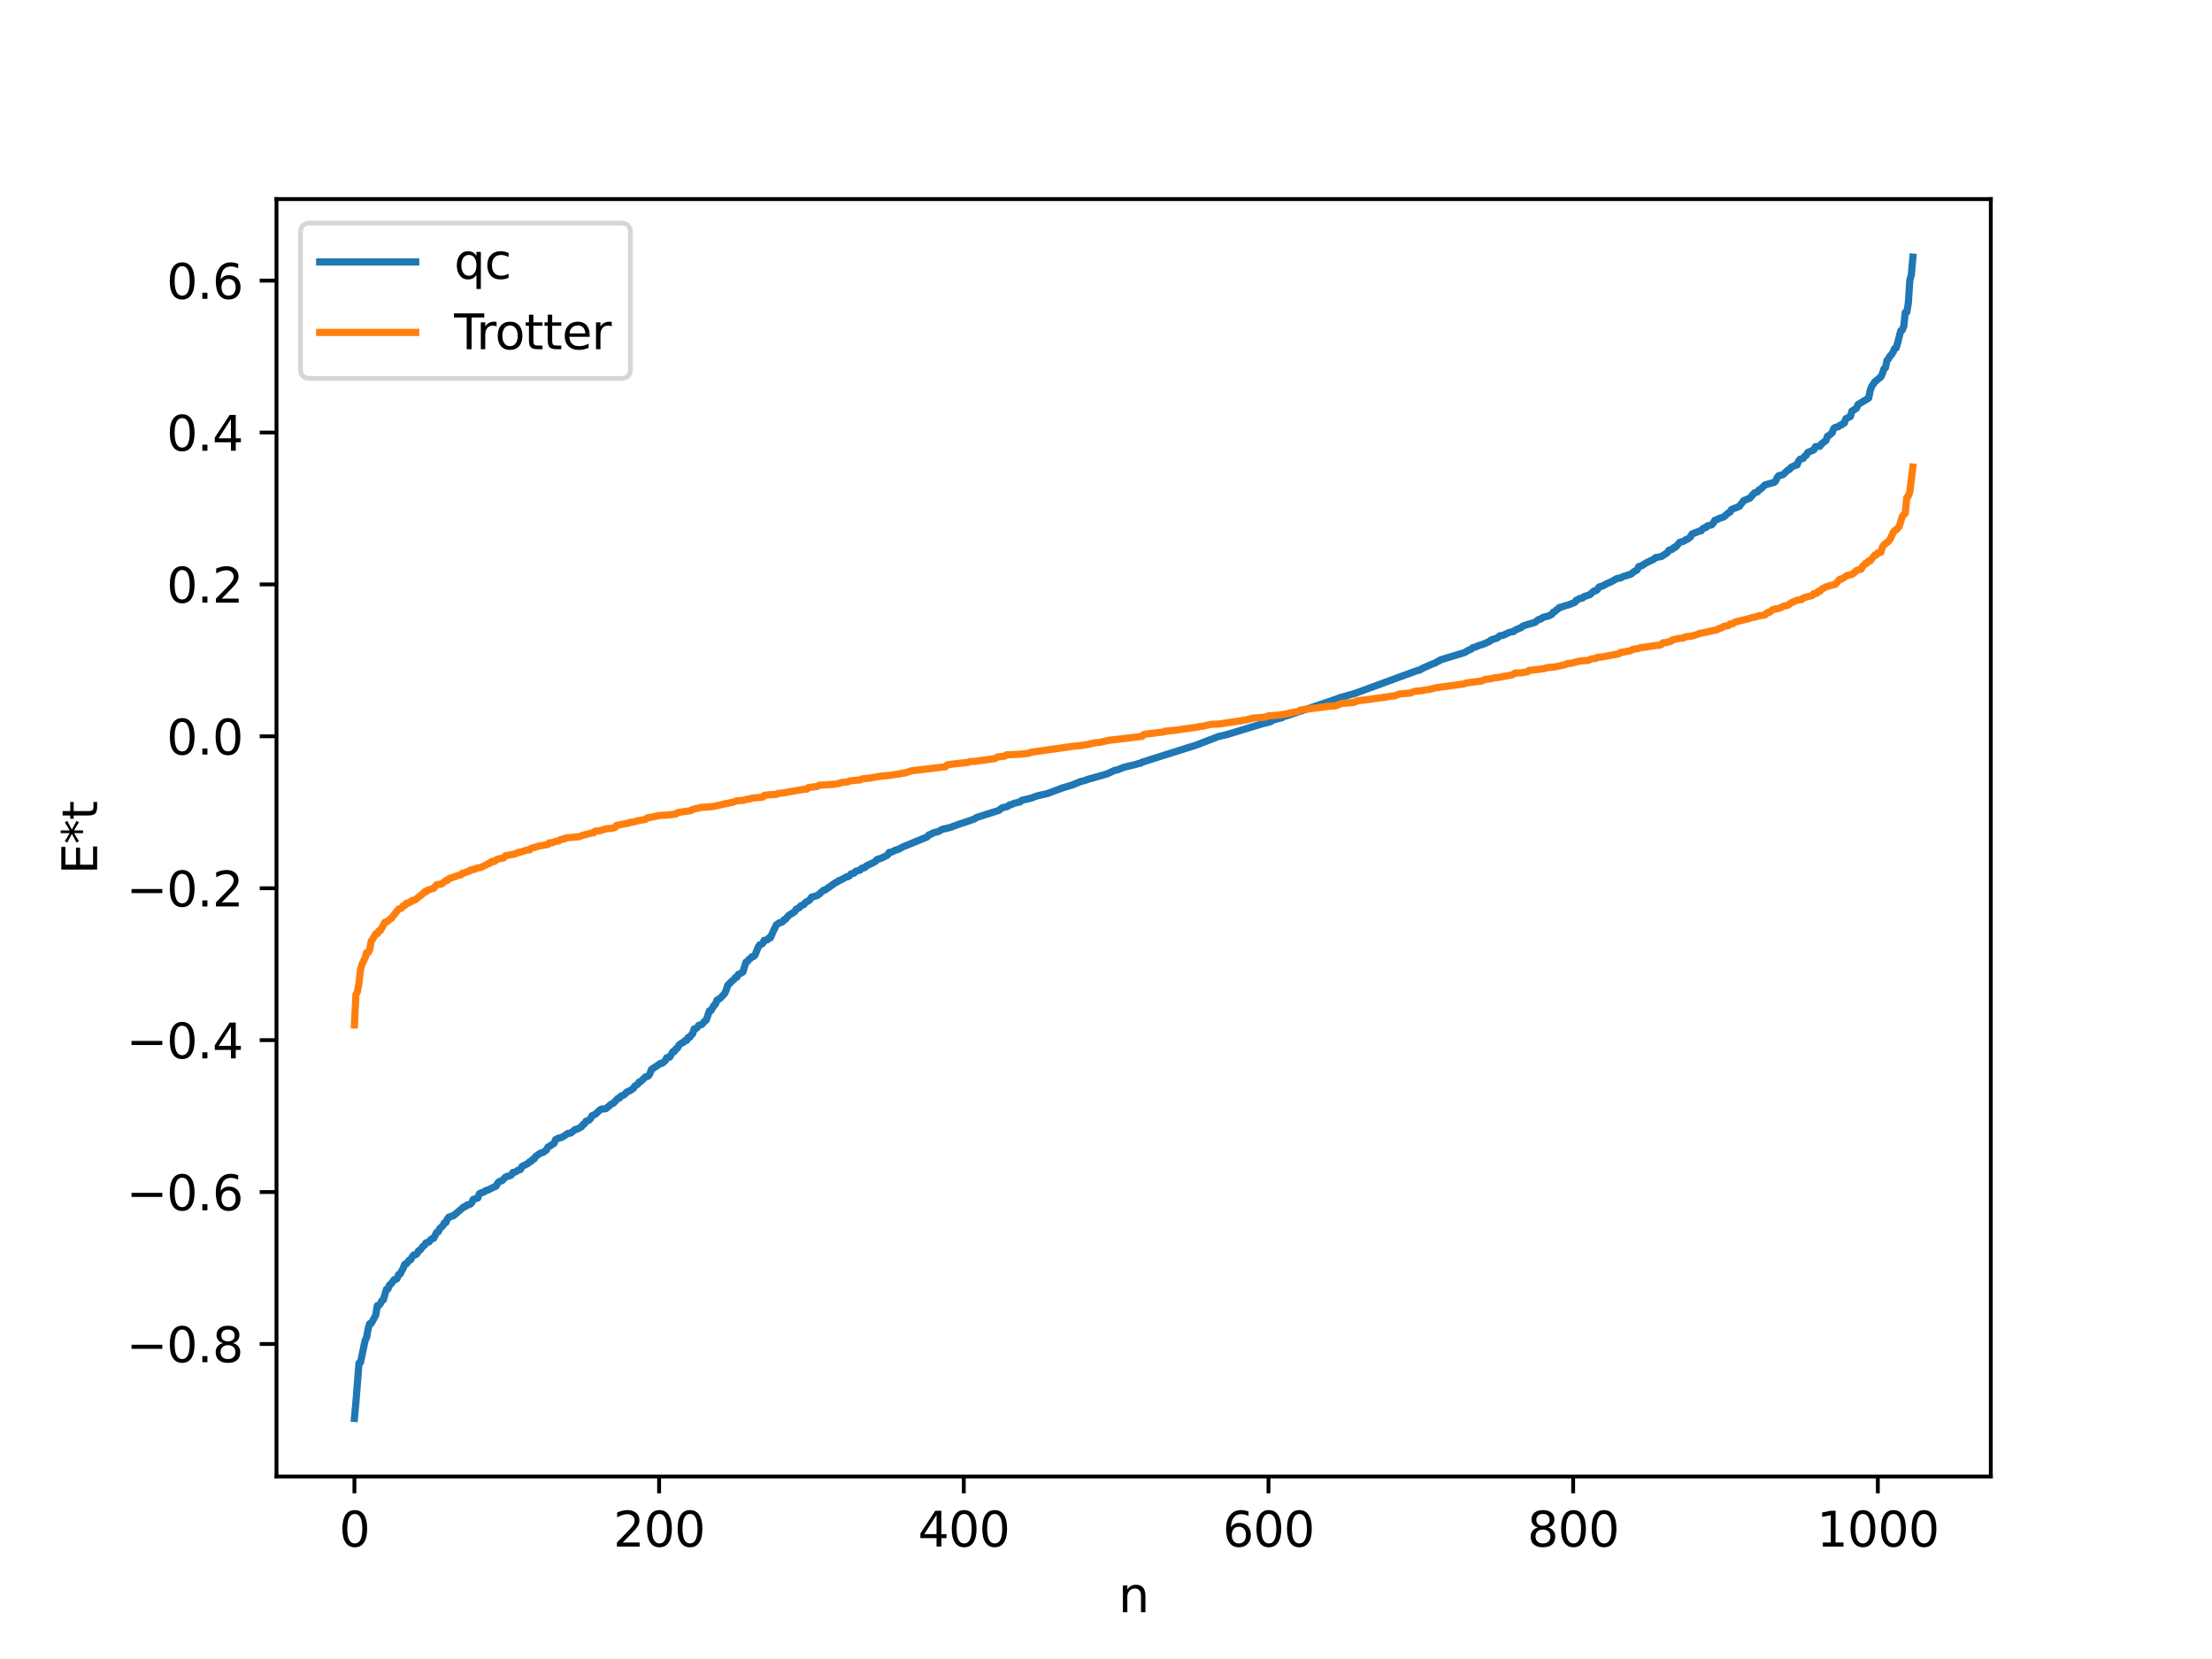 <?xml version="1.0" encoding="utf-8" standalone="no"?>
<!DOCTYPE svg PUBLIC "-//W3C//DTD SVG 1.1//EN"
  "http://www.w3.org/Graphics/SVG/1.1/DTD/svg11.dtd">
<svg xmlns:xlink="http://www.w3.org/1999/xlink" width="460.8pt" height="345.6pt" viewBox="0 0 460.8 345.6" xmlns="http://www.w3.org/2000/svg" version="1.1">
 <defs>
  <style type="text/css">*{stroke-linejoin: round; stroke-linecap: butt}</style>
 </defs>
 <g id="figure_1">
  <g id="patch_1">
   <path d="M 0 345.6 
L 460.8 345.6 
L 460.8 0 
L 0 0 
z
" style="fill: #ffffff"/>
  </g>
  <g id="axes_1">
   <g id="patch_2">
    <path d="M 57.6 307.584 
L 414.72 307.584 
L 414.72 41.472 
L 57.6 41.472 
z
" style="fill: #ffffff"/>
   </g>
   <g id="matplotlib.axis_1">
    <g id="xtick_1">
     <g id="line2d_1">
      <defs>
       <path id="m1e0654f38d" d="M 0 0 
L 0 3.5 
" style="stroke: #000000; stroke-width: 0.8"/>
      </defs>
      <g>
       <use xlink:href="#m1e0654f38d" x="73.833" y="307.584" style="stroke: #000000; stroke-width: 0.8"/>
      </g>
     </g>
     <g id="text_1">
      <!-- 0 -->
      <g transform="translate(70.651 322.182) scale(0.1 -0.1)">
       <defs>
        <path id="DejaVuSans-30" d="M 2034 4250 
Q 1547 4250 1301 3770 
Q 1056 3291 1056 2328 
Q 1056 1369 1301 889 
Q 1547 409 2034 409 
Q 2525 409 2770 889 
Q 3016 1369 3016 2328 
Q 3016 3291 2770 3770 
Q 2525 4250 2034 4250 
z
M 2034 4750 
Q 2819 4750 3233 4129 
Q 3647 3509 3647 2328 
Q 3647 1150 3233 529 
Q 2819 -91 2034 -91 
Q 1250 -91 836 529 
Q 422 1150 422 2328 
Q 422 3509 836 4129 
Q 1250 4750 2034 4750 
z
" transform="scale(0.016)"/>
       </defs>
       <use xlink:href="#DejaVuSans-30"/>
      </g>
     </g>
    </g>
    <g id="xtick_2">
     <g id="line2d_2">
      <g>
       <use xlink:href="#m1e0654f38d" x="137.304" y="307.584" style="stroke: #000000; stroke-width: 0.8"/>
      </g>
     </g>
     <g id="text_2">
      <!-- 200 -->
      <g transform="translate(127.76 322.182) scale(0.1 -0.1)">
       <defs>
        <path id="DejaVuSans-32" d="M 1228 531 
L 3431 531 
L 3431 0 
L 469 0 
L 469 531 
Q 828 903 1448 1529 
Q 2069 2156 2228 2338 
Q 2531 2678 2651 2914 
Q 2772 3150 2772 3378 
Q 2772 3750 2511 3984 
Q 2250 4219 1831 4219 
Q 1534 4219 1204 4116 
Q 875 4013 500 3803 
L 500 4441 
Q 881 4594 1212 4672 
Q 1544 4750 1819 4750 
Q 2544 4750 2975 4387 
Q 3406 4025 3406 3419 
Q 3406 3131 3298 2873 
Q 3191 2616 2906 2266 
Q 2828 2175 2409 1742 
Q 1991 1309 1228 531 
z
" transform="scale(0.016)"/>
       </defs>
       <use xlink:href="#DejaVuSans-32"/>
       <use xlink:href="#DejaVuSans-30" x="63.623"/>
       <use xlink:href="#DejaVuSans-30" x="127.246"/>
      </g>
     </g>
    </g>
    <g id="xtick_3">
     <g id="line2d_3">
      <g>
       <use xlink:href="#m1e0654f38d" x="200.775" y="307.584" style="stroke: #000000; stroke-width: 0.8"/>
      </g>
     </g>
     <g id="text_3">
      <!-- 400 -->
      <g transform="translate(191.231 322.182) scale(0.1 -0.1)">
       <defs>
        <path id="DejaVuSans-34" d="M 2419 4116 
L 825 1625 
L 2419 1625 
L 2419 4116 
z
M 2253 4666 
L 3047 4666 
L 3047 1625 
L 3713 1625 
L 3713 1100 
L 3047 1100 
L 3047 0 
L 2419 0 
L 2419 1100 
L 313 1100 
L 313 1709 
L 2253 4666 
z
" transform="scale(0.016)"/>
       </defs>
       <use xlink:href="#DejaVuSans-34"/>
       <use xlink:href="#DejaVuSans-30" x="63.623"/>
       <use xlink:href="#DejaVuSans-30" x="127.246"/>
      </g>
     </g>
    </g>
    <g id="xtick_4">
     <g id="line2d_4">
      <g>
       <use xlink:href="#m1e0654f38d" x="264.246" y="307.584" style="stroke: #000000; stroke-width: 0.8"/>
      </g>
     </g>
     <g id="text_4">
      <!-- 600 -->
      <g transform="translate(254.702 322.182) scale(0.1 -0.1)">
       <defs>
        <path id="DejaVuSans-36" d="M 2113 2584 
Q 1688 2584 1439 2293 
Q 1191 2003 1191 1497 
Q 1191 994 1439 701 
Q 1688 409 2113 409 
Q 2538 409 2786 701 
Q 3034 994 3034 1497 
Q 3034 2003 2786 2293 
Q 2538 2584 2113 2584 
z
M 3366 4563 
L 3366 3988 
Q 3128 4100 2886 4159 
Q 2644 4219 2406 4219 
Q 1781 4219 1451 3797 
Q 1122 3375 1075 2522 
Q 1259 2794 1537 2939 
Q 1816 3084 2150 3084 
Q 2853 3084 3261 2657 
Q 3669 2231 3669 1497 
Q 3669 778 3244 343 
Q 2819 -91 2113 -91 
Q 1303 -91 875 529 
Q 447 1150 447 2328 
Q 447 3434 972 4092 
Q 1497 4750 2381 4750 
Q 2619 4750 2861 4703 
Q 3103 4656 3366 4563 
z
" transform="scale(0.016)"/>
       </defs>
       <use xlink:href="#DejaVuSans-36"/>
       <use xlink:href="#DejaVuSans-30" x="63.623"/>
       <use xlink:href="#DejaVuSans-30" x="127.246"/>
      </g>
     </g>
    </g>
    <g id="xtick_5">
     <g id="line2d_5">
      <g>
       <use xlink:href="#m1e0654f38d" x="327.717" y="307.584" style="stroke: #000000; stroke-width: 0.8"/>
      </g>
     </g>
     <g id="text_5">
      <!-- 800 -->
      <g transform="translate(318.173 322.182) scale(0.1 -0.1)">
       <defs>
        <path id="DejaVuSans-38" d="M 2034 2216 
Q 1584 2216 1326 1975 
Q 1069 1734 1069 1313 
Q 1069 891 1326 650 
Q 1584 409 2034 409 
Q 2484 409 2743 651 
Q 3003 894 3003 1313 
Q 3003 1734 2745 1975 
Q 2488 2216 2034 2216 
z
M 1403 2484 
Q 997 2584 770 2862 
Q 544 3141 544 3541 
Q 544 4100 942 4425 
Q 1341 4750 2034 4750 
Q 2731 4750 3128 4425 
Q 3525 4100 3525 3541 
Q 3525 3141 3298 2862 
Q 3072 2584 2669 2484 
Q 3125 2378 3379 2068 
Q 3634 1759 3634 1313 
Q 3634 634 3220 271 
Q 2806 -91 2034 -91 
Q 1263 -91 848 271 
Q 434 634 434 1313 
Q 434 1759 690 2068 
Q 947 2378 1403 2484 
z
M 1172 3481 
Q 1172 3119 1398 2916 
Q 1625 2713 2034 2713 
Q 2441 2713 2670 2916 
Q 2900 3119 2900 3481 
Q 2900 3844 2670 4047 
Q 2441 4250 2034 4250 
Q 1625 4250 1398 4047 
Q 1172 3844 1172 3481 
z
" transform="scale(0.016)"/>
       </defs>
       <use xlink:href="#DejaVuSans-38"/>
       <use xlink:href="#DejaVuSans-30" x="63.623"/>
       <use xlink:href="#DejaVuSans-30" x="127.246"/>
      </g>
     </g>
    </g>
    <g id="xtick_6">
     <g id="line2d_6">
      <g>
       <use xlink:href="#m1e0654f38d" x="391.188" y="307.584" style="stroke: #000000; stroke-width: 0.8"/>
      </g>
     </g>
     <g id="text_6">
      <!-- 1000 -->
      <g transform="translate(378.463 322.182) scale(0.1 -0.1)">
       <defs>
        <path id="DejaVuSans-31" d="M 794 531 
L 1825 531 
L 1825 4091 
L 703 3866 
L 703 4441 
L 1819 4666 
L 2450 4666 
L 2450 531 
L 3481 531 
L 3481 0 
L 794 0 
L 794 531 
z
" transform="scale(0.016)"/>
       </defs>
       <use xlink:href="#DejaVuSans-31"/>
       <use xlink:href="#DejaVuSans-30" x="63.623"/>
       <use xlink:href="#DejaVuSans-30" x="127.246"/>
       <use xlink:href="#DejaVuSans-30" x="190.869"/>
      </g>
     </g>
    </g>
    <g id="text_7">
     <!-- n -->
     <g transform="translate(232.991 335.861) scale(0.1 -0.1)">
      <defs>
       <path id="DejaVuSans-6e" d="M 3513 2113 
L 3513 0 
L 2938 0 
L 2938 2094 
Q 2938 2591 2744 2837 
Q 2550 3084 2163 3084 
Q 1697 3084 1428 2787 
Q 1159 2491 1159 1978 
L 1159 0 
L 581 0 
L 581 3500 
L 1159 3500 
L 1159 2956 
Q 1366 3272 1645 3428 
Q 1925 3584 2291 3584 
Q 2894 3584 3203 3211 
Q 3513 2838 3513 2113 
z
" transform="scale(0.016)"/>
      </defs>
      <use xlink:href="#DejaVuSans-6e"/>
     </g>
    </g>
   </g>
   <g id="matplotlib.axis_2">
    <g id="ytick_1">
     <g id="line2d_7">
      <defs>
       <path id="ma3b4121aa7" d="M 0 0 
L -3.5 0 
" style="stroke: #000000; stroke-width: 0.8"/>
      </defs>
      <g>
       <use xlink:href="#ma3b4121aa7" x="57.6" y="279.971" style="stroke: #000000; stroke-width: 0.8"/>
      </g>
     </g>
     <g id="text_8">
      <!-- −0.8 -->
      <g transform="translate(26.317 283.77) scale(0.1 -0.1)">
       <defs>
        <path id="DejaVuSans-2212" d="M 678 2272 
L 4684 2272 
L 4684 1741 
L 678 1741 
L 678 2272 
z
" transform="scale(0.016)"/>
        <path id="DejaVuSans-2e" d="M 684 794 
L 1344 794 
L 1344 0 
L 684 0 
L 684 794 
z
" transform="scale(0.016)"/>
       </defs>
       <use xlink:href="#DejaVuSans-2212"/>
       <use xlink:href="#DejaVuSans-30" x="83.789"/>
       <use xlink:href="#DejaVuSans-2e" x="147.412"/>
       <use xlink:href="#DejaVuSans-38" x="179.199"/>
      </g>
     </g>
    </g>
    <g id="ytick_2">
     <g id="line2d_8">
      <g>
       <use xlink:href="#ma3b4121aa7" x="57.6" y="248.326" style="stroke: #000000; stroke-width: 0.8"/>
      </g>
     </g>
     <g id="text_9">
      <!-- −0.6 -->
      <g transform="translate(26.317 252.125) scale(0.1 -0.1)">
       <use xlink:href="#DejaVuSans-2212"/>
       <use xlink:href="#DejaVuSans-30" x="83.789"/>
       <use xlink:href="#DejaVuSans-2e" x="147.412"/>
       <use xlink:href="#DejaVuSans-36" x="179.199"/>
      </g>
     </g>
    </g>
    <g id="ytick_3">
     <g id="line2d_9">
      <g>
       <use xlink:href="#ma3b4121aa7" x="57.6" y="216.68" style="stroke: #000000; stroke-width: 0.8"/>
      </g>
     </g>
     <g id="text_10">
      <!-- −0.4 -->
      <g transform="translate(26.317 220.479) scale(0.1 -0.1)">
       <use xlink:href="#DejaVuSans-2212"/>
       <use xlink:href="#DejaVuSans-30" x="83.789"/>
       <use xlink:href="#DejaVuSans-2e" x="147.412"/>
       <use xlink:href="#DejaVuSans-34" x="179.199"/>
      </g>
     </g>
    </g>
    <g id="ytick_4">
     <g id="line2d_10">
      <g>
       <use xlink:href="#ma3b4121aa7" x="57.6" y="185.035" style="stroke: #000000; stroke-width: 0.8"/>
      </g>
     </g>
     <g id="text_11">
      <!-- −0.2 -->
      <g transform="translate(26.317 188.834) scale(0.1 -0.1)">
       <use xlink:href="#DejaVuSans-2212"/>
       <use xlink:href="#DejaVuSans-30" x="83.789"/>
       <use xlink:href="#DejaVuSans-2e" x="147.412"/>
       <use xlink:href="#DejaVuSans-32" x="179.199"/>
      </g>
     </g>
    </g>
    <g id="ytick_5">
     <g id="line2d_11">
      <g>
       <use xlink:href="#ma3b4121aa7" x="57.6" y="153.389" style="stroke: #000000; stroke-width: 0.8"/>
      </g>
     </g>
     <g id="text_12">
      <!-- 0.0 -->
      <g transform="translate(34.697 157.189) scale(0.1 -0.1)">
       <use xlink:href="#DejaVuSans-30"/>
       <use xlink:href="#DejaVuSans-2e" x="63.623"/>
       <use xlink:href="#DejaVuSans-30" x="95.41"/>
      </g>
     </g>
    </g>
    <g id="ytick_6">
     <g id="line2d_12">
      <g>
       <use xlink:href="#ma3b4121aa7" x="57.6" y="121.744" style="stroke: #000000; stroke-width: 0.8"/>
      </g>
     </g>
     <g id="text_13">
      <!-- 0.2 -->
      <g transform="translate(34.697 125.543) scale(0.1 -0.1)">
       <use xlink:href="#DejaVuSans-30"/>
       <use xlink:href="#DejaVuSans-2e" x="63.623"/>
       <use xlink:href="#DejaVuSans-32" x="95.41"/>
      </g>
     </g>
    </g>
    <g id="ytick_7">
     <g id="line2d_13">
      <g>
       <use xlink:href="#ma3b4121aa7" x="57.6" y="90.099" style="stroke: #000000; stroke-width: 0.8"/>
      </g>
     </g>
     <g id="text_14">
      <!-- 0.4 -->
      <g transform="translate(34.697 93.898) scale(0.1 -0.1)">
       <use xlink:href="#DejaVuSans-30"/>
       <use xlink:href="#DejaVuSans-2e" x="63.623"/>
       <use xlink:href="#DejaVuSans-34" x="95.41"/>
      </g>
     </g>
    </g>
    <g id="ytick_8">
     <g id="line2d_14">
      <g>
       <use xlink:href="#ma3b4121aa7" x="57.6" y="58.453" style="stroke: #000000; stroke-width: 0.8"/>
      </g>
     </g>
     <g id="text_15">
      <!-- 0.6 -->
      <g transform="translate(34.697 62.252) scale(0.1 -0.1)">
       <use xlink:href="#DejaVuSans-30"/>
       <use xlink:href="#DejaVuSans-2e" x="63.623"/>
       <use xlink:href="#DejaVuSans-36" x="95.41"/>
      </g>
     </g>
    </g>
    <g id="text_16">
     <!-- E*t -->
     <g transform="translate(20.238 182.148) rotate(-90) scale(0.1 -0.1)">
      <defs>
       <path id="DejaVuSans-45" d="M 628 4666 
L 3578 4666 
L 3578 4134 
L 1259 4134 
L 1259 2753 
L 3481 2753 
L 3481 2222 
L 1259 2222 
L 1259 531 
L 3634 531 
L 3634 0 
L 628 0 
L 628 4666 
z
" transform="scale(0.016)"/>
       <path id="DejaVuSans-2a" d="M 3009 3897 
L 1888 3291 
L 3009 2681 
L 2828 2375 
L 1778 3009 
L 1778 1831 
L 1422 1831 
L 1422 3009 
L 372 2375 
L 191 2681 
L 1313 3291 
L 191 3897 
L 372 4206 
L 1422 3572 
L 1422 4750 
L 1778 4750 
L 1778 3572 
L 2828 4206 
L 3009 3897 
z
" transform="scale(0.016)"/>
       <path id="DejaVuSans-74" d="M 1172 4494 
L 1172 3500 
L 2356 3500 
L 2356 3053 
L 1172 3053 
L 1172 1153 
Q 1172 725 1289 603 
Q 1406 481 1766 481 
L 2356 481 
L 2356 0 
L 1766 0 
Q 1100 0 847 248 
Q 594 497 594 1153 
L 594 3053 
L 172 3053 
L 172 3500 
L 594 3500 
L 594 4494 
L 1172 4494 
z
" transform="scale(0.016)"/>
      </defs>
      <use xlink:href="#DejaVuSans-45"/>
      <use xlink:href="#DejaVuSans-2a" x="63.184"/>
      <use xlink:href="#DejaVuSans-74" x="113.184"/>
     </g>
    </g>
   </g>
   <g id="line2d_15">
    <path d="M 73.833 295.488 
L 74.15 292.052 
L 74.785 283.963 
L 75.102 283.797 
L 76.054 279.26 
L 76.372 278.606 
L 76.689 276.825 
L 77.006 275.751 
L 77.324 275.7 
L 78.276 273.977 
L 78.593 272.002 
L 78.91 271.972 
L 79.228 271.582 
L 79.545 270.973 
L 79.862 270.786 
L 80.497 268.587 
L 80.815 268.526 
L 81.132 267.694 
L 81.449 267.483 
L 82.084 266.593 
L 82.401 266.553 
L 82.719 266.34 
L 83.036 265.503 
L 83.353 265.386 
L 83.988 264.206 
L 84.305 263.383 
L 84.623 263.318 
L 85.258 262.508 
L 85.575 262.429 
L 85.892 261.77 
L 86.21 261.421 
L 86.527 261.413 
L 86.844 261.197 
L 87.162 260.594 
L 87.479 260.439 
L 88.114 259.645 
L 88.431 259.415 
L 88.748 258.909 
L 89.383 258.707 
L 89.7 258.273 
L 90.018 258.03 
L 90.335 257.968 
L 90.97 256.706 
L 91.287 256.606 
L 91.605 255.931 
L 92.239 255.375 
L 92.557 254.748 
L 92.874 254.708 
L 93.191 253.955 
L 93.509 253.535 
L 93.826 253.495 
L 94.143 253.301 
L 94.461 253.256 
L 96.682 251.377 
L 97 251.319 
L 97.317 250.993 
L 97.634 250.984 
L 97.952 250.854 
L 98.269 250.553 
L 98.586 249.854 
L 99.539 249.55 
L 99.856 248.686 
L 100.173 248.512 
L 100.808 248.327 
L 101.125 248.053 
L 101.76 247.856 
L 103.029 247.224 
L 103.347 247.097 
L 103.664 246.492 
L 103.981 246.144 
L 104.616 245.936 
L 105.251 245.251 
L 105.568 245.09 
L 106.203 244.936 
L 106.52 244.765 
L 106.838 244.255 
L 107.472 244.101 
L 107.79 243.83 
L 108.424 243.621 
L 108.742 242.993 
L 109.694 242.516 
L 110.011 242.353 
L 110.329 242.024 
L 110.646 241.924 
L 110.963 241.52 
L 111.281 241.414 
L 111.598 240.904 
L 112.55 240.231 
L 113.185 240.044 
L 113.82 239.58 
L 114.137 238.975 
L 115.406 238.199 
L 115.724 237.407 
L 116.358 237.098 
L 116.993 236.963 
L 117.945 236.366 
L 118.262 236.119 
L 118.897 236.03 
L 119.532 235.533 
L 119.849 235.272 
L 120.167 235.261 
L 121.119 234.74 
L 121.436 234.249 
L 121.753 234.126 
L 122.071 233.567 
L 122.705 233.348 
L 123.023 233.019 
L 123.34 232.406 
L 123.975 232.146 
L 124.927 231.276 
L 125.244 231.057 
L 126.196 230.976 
L 127.466 229.917 
L 127.783 229.824 
L 128.735 228.802 
L 129.053 228.752 
L 129.37 228.333 
L 130.005 228.088 
L 130.639 227.453 
L 131.274 227.19 
L 131.909 226.763 
L 132.226 226.264 
L 132.861 225.848 
L 133.178 225.389 
L 133.496 225.276 
L 134.13 224.653 
L 134.448 224.341 
L 134.765 224.295 
L 135.082 224.125 
L 135.4 223.649 
L 135.717 222.78 
L 137.304 221.73 
L 137.621 221.506 
L 137.939 221.5 
L 138.573 220.985 
L 138.891 220.329 
L 139.525 220.207 
L 140.16 219.094 
L 140.477 219.05 
L 140.795 218.502 
L 141.112 218.371 
L 141.429 217.722 
L 142.064 217.24 
L 142.381 217.132 
L 142.699 216.771 
L 143.016 216.748 
L 143.334 216.138 
L 143.651 216.131 
L 143.968 215.635 
L 144.286 215.36 
L 144.603 214.336 
L 144.92 214.316 
L 145.238 214.047 
L 145.555 213.589 
L 146.19 213.433 
L 146.824 212.708 
L 147.142 212.492 
L 147.777 210.567 
L 148.094 210.528 
L 148.729 209.463 
L 149.046 209.19 
L 149.363 208.341 
L 149.998 207.991 
L 150.95 206.977 
L 151.267 206.307 
L 151.585 205.274 
L 152.537 204.317 
L 152.854 204.081 
L 153.172 203.658 
L 153.489 203.577 
L 153.806 202.99 
L 154.441 202.685 
L 154.758 202.478 
L 155.393 200.445 
L 155.71 200.292 
L 156.028 199.838 
L 156.345 199.653 
L 156.662 199.286 
L 156.98 199.253 
L 157.297 198.937 
L 157.932 197.34 
L 158.249 196.828 
L 158.567 196.742 
L 158.884 196.531 
L 159.201 195.887 
L 159.836 195.8 
L 160.153 195.398 
L 160.471 195.38 
L 161.105 193.965 
L 161.74 192.666 
L 162.375 192.223 
L 162.692 192.187 
L 163.01 192.037 
L 163.327 191.61 
L 163.644 191.51 
L 164.279 190.72 
L 165.548 189.921 
L 165.866 189.392 
L 166.5 189.094 
L 166.818 188.695 
L 167.453 188.444 
L 167.77 188.024 
L 168.722 187.452 
L 169.039 186.906 
L 170.309 186.538 
L 171.578 185.436 
L 171.896 185.388 
L 174.117 183.831 
L 174.434 183.728 
L 174.752 183.428 
L 175.069 183.368 
L 176.339 182.664 
L 176.656 182.629 
L 176.973 182.442 
L 177.291 182.042 
L 177.925 181.892 
L 178.243 181.513 
L 179.195 181.239 
L 179.512 180.864 
L 180.147 180.748 
L 180.464 180.388 
L 181.734 179.789 
L 182.368 179.444 
L 182.686 179.054 
L 183.638 178.754 
L 184.907 178.126 
L 185.224 177.583 
L 185.859 177.457 
L 186.494 177.106 
L 187.129 176.947 
L 188.081 176.424 
L 189.985 175.648 
L 193.158 174.341 
L 193.476 173.945 
L 194.11 173.697 
L 194.428 173.48 
L 195.38 173.265 
L 196.332 172.747 
L 197.284 172.538 
L 197.919 172.378 
L 200.14 171.568 
L 200.775 171.372 
L 202.996 170.613 
L 203.314 170.348 
L 204.266 170.036 
L 208.074 168.822 
L 208.709 168.308 
L 209.661 168.063 
L 209.978 167.954 
L 210.296 167.674 
L 210.613 167.64 
L 211.248 167.348 
L 212.517 167.04 
L 212.834 166.731 
L 214.739 166.29 
L 216.008 165.814 
L 218.229 165.3 
L 221.403 164.116 
L 223.307 163.553 
L 225.211 162.768 
L 225.846 162.639 
L 226.798 162.294 
L 227.433 162.13 
L 230.606 161.223 
L 232.193 160.482 
L 232.828 160.363 
L 234.097 159.844 
L 236.636 159.235 
L 237.271 159.028 
L 237.588 158.997 
L 237.905 158.771 
L 238.54 158.599 
L 239.492 158.276 
L 248.061 155.572 
L 249.013 155.277 
L 249.648 155.044 
L 253.773 153.447 
L 255.677 152.999 
L 262.977 150.767 
L 264.246 150.467 
L 264.563 150.39 
L 265.198 150.012 
L 267.102 149.492 
L 267.42 149.249 
L 268.054 149.116 
L 276.623 146.235 
L 279.479 145.224 
L 280.114 145.065 
L 282.335 144.422 
L 295.347 139.642 
L 295.664 139.627 
L 296.299 139.243 
L 298.203 138.399 
L 299.155 138.028 
L 299.472 137.78 
L 299.79 137.696 
L 300.107 137.434 
L 300.742 137.265 
L 301.377 137.058 
L 303.915 136.304 
L 305.185 135.902 
L 305.82 135.495 
L 306.454 135.244 
L 306.772 134.948 
L 307.406 134.764 
L 308.041 134.485 
L 308.993 134.2 
L 309.945 133.77 
L 310.262 133.656 
L 310.58 133.328 
L 311.849 132.925 
L 312.484 132.433 
L 313.119 132.353 
L 314.071 131.904 
L 314.388 131.736 
L 315.34 131.547 
L 315.658 131.253 
L 316.927 130.716 
L 317.244 130.417 
L 318.196 130.105 
L 319.783 129.651 
L 320.418 129.11 
L 321.053 128.923 
L 321.37 128.632 
L 322.005 128.464 
L 322.639 128.298 
L 323.274 127.961 
L 323.591 127.519 
L 323.909 127.408 
L 324.226 127.069 
L 324.543 126.898 
L 324.861 126.534 
L 325.178 126.511 
L 326.13 126.16 
L 326.765 126 
L 328.034 125.508 
L 328.352 125.054 
L 328.669 124.944 
L 328.986 124.713 
L 329.621 124.599 
L 329.939 124.307 
L 331.208 123.876 
L 331.843 123.303 
L 332.16 123.072 
L 332.477 123.041 
L 332.795 122.789 
L 333.112 122.284 
L 333.747 122.114 
L 335.016 121.448 
L 335.651 121.192 
L 336.92 120.485 
L 337.555 120.409 
L 338.19 120.087 
L 339.777 119.595 
L 340.411 119.075 
L 341.046 118.723 
L 341.363 118.042 
L 341.998 117.855 
L 342.95 117.244 
L 344.537 116.482 
L 344.854 116.175 
L 346.124 115.929 
L 347.393 115.081 
L 347.71 114.591 
L 348.345 114.434 
L 348.662 114.077 
L 348.98 114.044 
L 349.932 112.961 
L 350.567 112.801 
L 350.884 112.681 
L 351.201 112.401 
L 351.519 112.339 
L 352.153 111.87 
L 352.471 111.251 
L 354.058 110.629 
L 354.375 110.589 
L 354.692 110.162 
L 355.01 109.952 
L 355.327 109.922 
L 355.644 109.575 
L 356.596 109.313 
L 356.914 108.957 
L 357.231 108.394 
L 357.866 108.177 
L 358.183 107.976 
L 358.818 107.795 
L 359.135 107.639 
L 360.087 106.817 
L 360.405 106.683 
L 360.722 106.123 
L 362.309 105.503 
L 363.261 104.286 
L 364.53 103.76 
L 365.482 102.678 
L 366.117 102.47 
L 366.434 102.049 
L 366.752 101.901 
L 367.704 101.018 
L 369.608 100.478 
L 369.925 100.17 
L 370.243 99.448 
L 370.56 99.076 
L 371.195 98.968 
L 371.512 98.806 
L 372.464 97.904 
L 372.781 97.79 
L 373.099 97.371 
L 374.051 96.898 
L 374.368 96.86 
L 374.686 96.024 
L 375.003 95.659 
L 375.638 95.506 
L 375.955 95.009 
L 376.272 94.846 
L 376.59 94.255 
L 377.859 93.714 
L 378.177 93.055 
L 379.129 92.958 
L 379.446 92.473 
L 380.398 91.744 
L 380.715 90.854 
L 381.033 90.697 
L 381.667 90.165 
L 381.985 89.298 
L 382.302 89.033 
L 382.937 88.894 
L 383.254 88.612 
L 383.572 88.548 
L 383.889 88.245 
L 384.206 88.125 
L 384.524 87.22 
L 385.476 86.767 
L 385.793 85.641 
L 386.745 85.042 
L 387.062 84.273 
L 389.284 82.929 
L 389.601 81.329 
L 389.919 80.486 
L 390.553 79.546 
L 391.823 78.506 
L 392.14 77.837 
L 392.458 76.842 
L 392.775 76.607 
L 393.092 75.094 
L 393.41 74.729 
L 393.727 74.166 
L 394.044 73.865 
L 394.362 73.348 
L 394.679 72.609 
L 394.996 72.502 
L 395.314 71.455 
L 395.948 68.931 
L 396.266 68.758 
L 396.583 68.006 
L 396.9 65.086 
L 397.218 65.043 
L 397.535 63.162 
L 397.853 58.376 
L 398.17 57.241 
L 398.487 53.568 
L 398.487 53.568 
" clip-path="url(#p3666785844)" style="fill: none; stroke: #1f77b4; stroke-width: 1.5; stroke-linecap: square"/>
   </g>
   <g id="line2d_16">
    <path d="M 73.833 213.516 
L 74.15 207.187 
L 74.467 206.567 
L 74.785 204.769 
L 75.102 201.969 
L 75.42 200.857 
L 76.054 199.562 
L 76.372 198.44 
L 76.689 198.44 
L 77.006 197.883 
L 77.324 196.049 
L 77.641 195.64 
L 78.276 194.528 
L 78.593 194.528 
L 78.91 193.909 
L 79.228 193.887 
L 80.18 192.111 
L 80.497 192.111 
L 81.132 191.554 
L 81.449 191.382 
L 83.036 189.388 
L 83.671 189.152 
L 83.988 188.673 
L 84.305 188.63 
L 84.623 188.199 
L 84.94 188.199 
L 85.258 187.927 
L 85.575 187.894 
L 85.892 187.58 
L 86.21 187.558 
L 86.527 187.418 
L 87.162 186.904 
L 88.114 186.157 
L 88.431 185.782 
L 88.748 185.782 
L 89.066 185.455 
L 90.018 185.129 
L 90.335 185.052 
L 90.97 184.288 
L 91.922 184.183 
L 92.874 183.455 
L 93.191 183.391 
L 93.509 183.059 
L 94.143 182.823 
L 95.73 182.301 
L 96.048 182.244 
L 96.365 181.87 
L 96.682 181.87 
L 97.317 181.598 
L 97.634 181.565 
L 97.952 181.251 
L 98.269 181.229 
L 98.586 181.089 
L 98.904 181.086 
L 99.221 180.873 
L 100.173 180.703 
L 101.125 180.236 
L 101.76 179.88 
L 102.077 179.828 
L 102.395 179.459 
L 103.029 179.453 
L 103.347 179.126 
L 103.981 178.896 
L 104.934 178.723 
L 105.251 178.288 
L 107.472 177.853 
L 107.79 177.619 
L 108.742 177.432 
L 109.694 177.083 
L 110.329 177.043 
L 110.646 176.73 
L 111.915 176.375 
L 112.233 176.224 
L 112.867 176.161 
L 113.82 175.972 
L 114.137 175.915 
L 114.454 175.561 
L 115.089 175.541 
L 115.724 175.269 
L 116.358 175.222 
L 116.676 174.922 
L 116.993 174.9 
L 117.31 174.76 
L 117.628 174.757 
L 117.945 174.544 
L 120.167 174.353 
L 120.801 174.245 
L 121.436 174.004 
L 123.34 173.5 
L 123.658 173.498 
L 123.975 173.13 
L 124.927 173.069 
L 126.196 172.668 
L 127.466 172.541 
L 128.1 172.394 
L 128.418 171.959 
L 130.957 171.468 
L 131.274 171.293 
L 131.909 171.26 
L 132.861 170.969 
L 134.448 170.714 
L 134.765 170.401 
L 136.669 170.046 
L 136.986 169.9 
L 138.891 169.795 
L 140.795 169.586 
L 141.112 169.285 
L 143.968 168.854 
L 144.286 168.593 
L 144.603 168.571 
L 144.92 168.431 
L 145.555 168.361 
L 145.872 168.215 
L 148.411 168.019 
L 149.363 167.846 
L 151.267 167.392 
L 151.585 167.388 
L 152.22 167.171 
L 152.537 167.169 
L 153.489 166.801 
L 154.758 166.74 
L 155.71 166.479 
L 156.028 166.467 
L 156.662 166.262 
L 158.884 166.065 
L 159.201 165.693 
L 160.153 165.567 
L 161.74 165.483 
L 162.058 165.3 
L 163.01 165.195 
L 166.5 164.596 
L 167.135 164.468 
L 168.087 164.385 
L 168.405 164.072 
L 170.309 163.822 
L 170.626 163.571 
L 172.53 163.467 
L 173.8 163.356 
L 174.752 163.221 
L 175.386 162.991 
L 176.656 162.883 
L 176.973 162.698 
L 177.925 162.577 
L 179.195 162.468 
L 179.512 162.263 
L 181.099 162.098 
L 183.32 161.715 
L 185.542 161.502 
L 186.494 161.346 
L 187.129 161.249 
L 187.446 161.219 
L 187.763 161.069 
L 188.398 161.059 
L 189.033 160.842 
L 189.985 160.554 
L 196.967 159.736 
L 197.284 159.364 
L 197.919 159.234 
L 201.727 158.81 
L 202.044 158.64 
L 203.314 158.602 
L 203.948 158.478 
L 207.122 158.056 
L 207.439 157.943 
L 207.757 157.699 
L 209.343 157.506 
L 209.661 157.242 
L 212.2 157.138 
L 213.469 157.027 
L 214.421 156.892 
L 214.739 156.716 
L 222.99 155.544 
L 223.624 155.443 
L 225.211 155.307 
L 225.846 155.187 
L 226.481 155.101 
L 228.067 154.74 
L 229.02 154.661 
L 229.654 154.539 
L 230.289 154.387 
L 230.924 154.225 
L 237.905 153.407 
L 238.223 153.035 
L 238.858 152.904 
L 242.348 152.492 
L 242.666 152.328 
L 244.887 152.116 
L 245.522 152.018 
L 249.33 151.492 
L 249.965 151.339 
L 250.6 151.278 
L 252.186 150.908 
L 254.091 150.809 
L 257.899 150.225 
L 258.534 150.196 
L 258.851 150.039 
L 259.486 149.993 
L 261.072 149.594 
L 262.024 149.511 
L 262.977 149.444 
L 263.611 149.374 
L 264.246 149.128 
L 266.15 148.978 
L 267.102 148.858 
L 267.737 148.771 
L 269.641 148.342 
L 270.276 148.235 
L 270.593 148.184 
L 270.91 147.896 
L 275.988 147.255 
L 276.623 147.148 
L 278.21 147.044 
L 279.479 146.541 
L 281.066 146.413 
L 282.018 146.313 
L 282.335 146.222 
L 282.653 145.999 
L 284.557 145.787 
L 289 145.163 
L 289.634 145.041 
L 290.586 144.949 
L 291.539 144.573 
L 292.491 144.483 
L 293.76 144.379 
L 294.712 144.016 
L 296.299 143.867 
L 296.934 143.71 
L 297.568 143.664 
L 299.155 143.265 
L 299.79 143.182 
L 304.55 142.529 
L 304.867 142.511 
L 305.502 142.263 
L 308.676 141.855 
L 309.31 141.567 
L 310.58 141.388 
L 311.215 141.22 
L 312.167 141.12 
L 313.119 140.926 
L 313.753 140.819 
L 315.023 140.579 
L 315.658 140.212 
L 316.927 140.158 
L 317.879 139.984 
L 318.196 139.96 
L 318.514 139.67 
L 320.418 139.458 
L 321.687 139.273 
L 322.322 139.081 
L 323.909 138.933 
L 326.13 138.441 
L 326.448 138.251 
L 327.4 138.151 
L 328.352 137.893 
L 329.304 137.687 
L 330.891 137.563 
L 331.525 137.247 
L 332.477 137.152 
L 332.795 136.936 
L 333.747 136.853 
L 336.603 136.312 
L 337.238 136.216 
L 337.555 135.934 
L 339.142 135.674 
L 339.777 135.525 
L 340.094 135.279 
L 341.363 135.091 
L 341.681 134.922 
L 342.95 134.787 
L 343.902 134.61 
L 345.172 134.446 
L 345.806 134.386 
L 346.124 134.25 
L 346.441 133.883 
L 347.076 133.879 
L 347.71 133.655 
L 348.028 133.63 
L 348.345 133.323 
L 349.297 133.09 
L 349.932 132.966 
L 350.567 132.944 
L 351.201 132.638 
L 352.471 132.505 
L 353.74 132.111 
L 354.058 131.922 
L 354.692 131.857 
L 356.914 131.344 
L 357.548 131.242 
L 358.183 130.913 
L 358.5 130.856 
L 359.135 130.465 
L 359.77 130.38 
L 360.087 130.323 
L 360.405 129.983 
L 361.039 129.916 
L 361.357 129.605 
L 364.213 128.909 
L 365.165 128.592 
L 365.482 128.583 
L 366.434 128.281 
L 367.386 128.161 
L 367.704 128.09 
L 368.021 127.724 
L 368.339 127.554 
L 368.656 127.55 
L 369.291 126.994 
L 370.56 126.732 
L 370.877 126.636 
L 371.512 126.275 
L 372.464 126.084 
L 373.099 125.593 
L 374.368 125.029 
L 375.32 124.913 
L 375.638 124.584 
L 376.272 124.375 
L 377.542 124.051 
L 377.859 123.654 
L 378.494 123.587 
L 378.811 123.168 
L 379.129 123.162 
L 379.446 122.78 
L 380.398 122.254 
L 381.35 121.952 
L 381.985 121.832 
L 382.302 121.761 
L 383.254 120.665 
L 383.572 120.658 
L 384.841 119.86 
L 385.476 119.755 
L 386.11 119.453 
L 386.745 118.835 
L 387.38 118.653 
L 387.697 118.584 
L 388.015 117.936 
L 388.332 117.722 
L 388.649 117.325 
L 388.967 117.265 
L 389.284 116.839 
L 389.601 116.833 
L 390.553 115.623 
L 390.871 115.61 
L 391.188 115.142 
L 391.823 115.066 
L 392.14 113.978 
L 392.458 113.51 
L 393.41 112.768 
L 393.727 112.324 
L 394.362 110.996 
L 394.679 110.51 
L 394.996 110.4 
L 395.631 109.703 
L 396.266 107.649 
L 396.583 107.181 
L 396.9 106.957 
L 397.218 103.634 
L 397.535 103.374 
L 397.853 102.414 
L 398.487 97.305 
L 398.487 97.305 
" clip-path="url(#p3666785844)" style="fill: none; stroke: #ff7f0e; stroke-width: 1.5; stroke-linecap: square"/>
   </g>
   <g id="patch_3">
    <path d="M 57.6 307.584 
L 57.6 41.472 
" style="fill: none; stroke: #000000; stroke-width: 0.8; stroke-linejoin: miter; stroke-linecap: square"/>
   </g>
   <g id="patch_4">
    <path d="M 414.72 307.584 
L 414.72 41.472 
" style="fill: none; stroke: #000000; stroke-width: 0.8; stroke-linejoin: miter; stroke-linecap: square"/>
   </g>
   <g id="patch_5">
    <path d="M 57.6 307.584 
L 414.72 307.584 
" style="fill: none; stroke: #000000; stroke-width: 0.8; stroke-linejoin: miter; stroke-linecap: square"/>
   </g>
   <g id="patch_6">
    <path d="M 57.6 41.472 
L 414.72 41.472 
" style="fill: none; stroke: #000000; stroke-width: 0.8; stroke-linejoin: miter; stroke-linecap: square"/>
   </g>
   <g id="legend_1">
    <g id="patch_7">
     <path d="M 64.6 78.828 
L 129.342 78.828 
Q 131.342 78.828 131.342 76.828 
L 131.342 48.472 
Q 131.342 46.472 129.342 46.472 
L 64.6 46.472 
Q 62.6 46.472 62.6 48.472 
L 62.6 76.828 
Q 62.6 78.828 64.6 78.828 
z
" style="fill: #ffffff; opacity: 0.8; stroke: #cccccc; stroke-linejoin: miter"/>
    </g>
    <g id="line2d_17">
     <path d="M 66.6 54.57 
L 76.6 54.57 
L 86.6 54.57 
" style="fill: none; stroke: #1f77b4; stroke-width: 1.5; stroke-linecap: square"/>
    </g>
    <g id="text_17">
     <!-- qc -->
     <g transform="translate(94.6 58.07) scale(0.1 -0.1)">
      <defs>
       <path id="DejaVuSans-71" d="M 947 1747 
Q 947 1113 1208 752 
Q 1469 391 1925 391 
Q 2381 391 2643 752 
Q 2906 1113 2906 1747 
Q 2906 2381 2643 2742 
Q 2381 3103 1925 3103 
Q 1469 3103 1208 2742 
Q 947 2381 947 1747 
z
M 2906 525 
Q 2725 213 2448 61 
Q 2172 -91 1784 -91 
Q 1150 -91 751 415 
Q 353 922 353 1747 
Q 353 2572 751 3078 
Q 1150 3584 1784 3584 
Q 2172 3584 2448 3432 
Q 2725 3281 2906 2969 
L 2906 3500 
L 3481 3500 
L 3481 -1331 
L 2906 -1331 
L 2906 525 
z
" transform="scale(0.016)"/>
       <path id="DejaVuSans-63" d="M 3122 3366 
L 3122 2828 
Q 2878 2963 2633 3030 
Q 2388 3097 2138 3097 
Q 1578 3097 1268 2742 
Q 959 2388 959 1747 
Q 959 1106 1268 751 
Q 1578 397 2138 397 
Q 2388 397 2633 464 
Q 2878 531 3122 666 
L 3122 134 
Q 2881 22 2623 -34 
Q 2366 -91 2075 -91 
Q 1284 -91 818 406 
Q 353 903 353 1747 
Q 353 2603 823 3093 
Q 1294 3584 2113 3584 
Q 2378 3584 2631 3529 
Q 2884 3475 3122 3366 
z
" transform="scale(0.016)"/>
      </defs>
      <use xlink:href="#DejaVuSans-71"/>
      <use xlink:href="#DejaVuSans-63" x="63.477"/>
     </g>
    </g>
    <g id="line2d_18">
     <path d="M 66.6 69.249 
L 76.6 69.249 
L 86.6 69.249 
" style="fill: none; stroke: #ff7f0e; stroke-width: 1.5; stroke-linecap: square"/>
    </g>
    <g id="text_18">
     <!-- Trotter -->
     <g transform="translate(94.6 72.749) scale(0.1 -0.1)">
      <defs>
       <path id="DejaVuSans-54" d="M -19 4666 
L 3928 4666 
L 3928 4134 
L 2272 4134 
L 2272 0 
L 1638 0 
L 1638 4134 
L -19 4134 
L -19 4666 
z
" transform="scale(0.016)"/>
       <path id="DejaVuSans-72" d="M 2631 2963 
Q 2534 3019 2420 3045 
Q 2306 3072 2169 3072 
Q 1681 3072 1420 2755 
Q 1159 2438 1159 1844 
L 1159 0 
L 581 0 
L 581 3500 
L 1159 3500 
L 1159 2956 
Q 1341 3275 1631 3429 
Q 1922 3584 2338 3584 
Q 2397 3584 2469 3576 
Q 2541 3569 2628 3553 
L 2631 2963 
z
" transform="scale(0.016)"/>
       <path id="DejaVuSans-6f" d="M 1959 3097 
Q 1497 3097 1228 2736 
Q 959 2375 959 1747 
Q 959 1119 1226 758 
Q 1494 397 1959 397 
Q 2419 397 2687 759 
Q 2956 1122 2956 1747 
Q 2956 2369 2687 2733 
Q 2419 3097 1959 3097 
z
M 1959 3584 
Q 2709 3584 3137 3096 
Q 3566 2609 3566 1747 
Q 3566 888 3137 398 
Q 2709 -91 1959 -91 
Q 1206 -91 779 398 
Q 353 888 353 1747 
Q 353 2609 779 3096 
Q 1206 3584 1959 3584 
z
" transform="scale(0.016)"/>
       <path id="DejaVuSans-65" d="M 3597 1894 
L 3597 1613 
L 953 1613 
Q 991 1019 1311 708 
Q 1631 397 2203 397 
Q 2534 397 2845 478 
Q 3156 559 3463 722 
L 3463 178 
Q 3153 47 2828 -22 
Q 2503 -91 2169 -91 
Q 1331 -91 842 396 
Q 353 884 353 1716 
Q 353 2575 817 3079 
Q 1281 3584 2069 3584 
Q 2775 3584 3186 3129 
Q 3597 2675 3597 1894 
z
M 3022 2063 
Q 3016 2534 2758 2815 
Q 2500 3097 2075 3097 
Q 1594 3097 1305 2825 
Q 1016 2553 972 2059 
L 3022 2063 
z
" transform="scale(0.016)"/>
      </defs>
      <use xlink:href="#DejaVuSans-54"/>
      <use xlink:href="#DejaVuSans-72" x="46.334"/>
      <use xlink:href="#DejaVuSans-6f" x="85.197"/>
      <use xlink:href="#DejaVuSans-74" x="146.379"/>
      <use xlink:href="#DejaVuSans-74" x="185.588"/>
      <use xlink:href="#DejaVuSans-65" x="224.797"/>
      <use xlink:href="#DejaVuSans-72" x="286.32"/>
     </g>
    </g>
   </g>
  </g>
 </g>
 <defs>
  <clipPath id="p3666785844">
   <rect x="57.6" y="41.472" width="357.12" height="266.112"/>
  </clipPath>
 </defs>
</svg>
